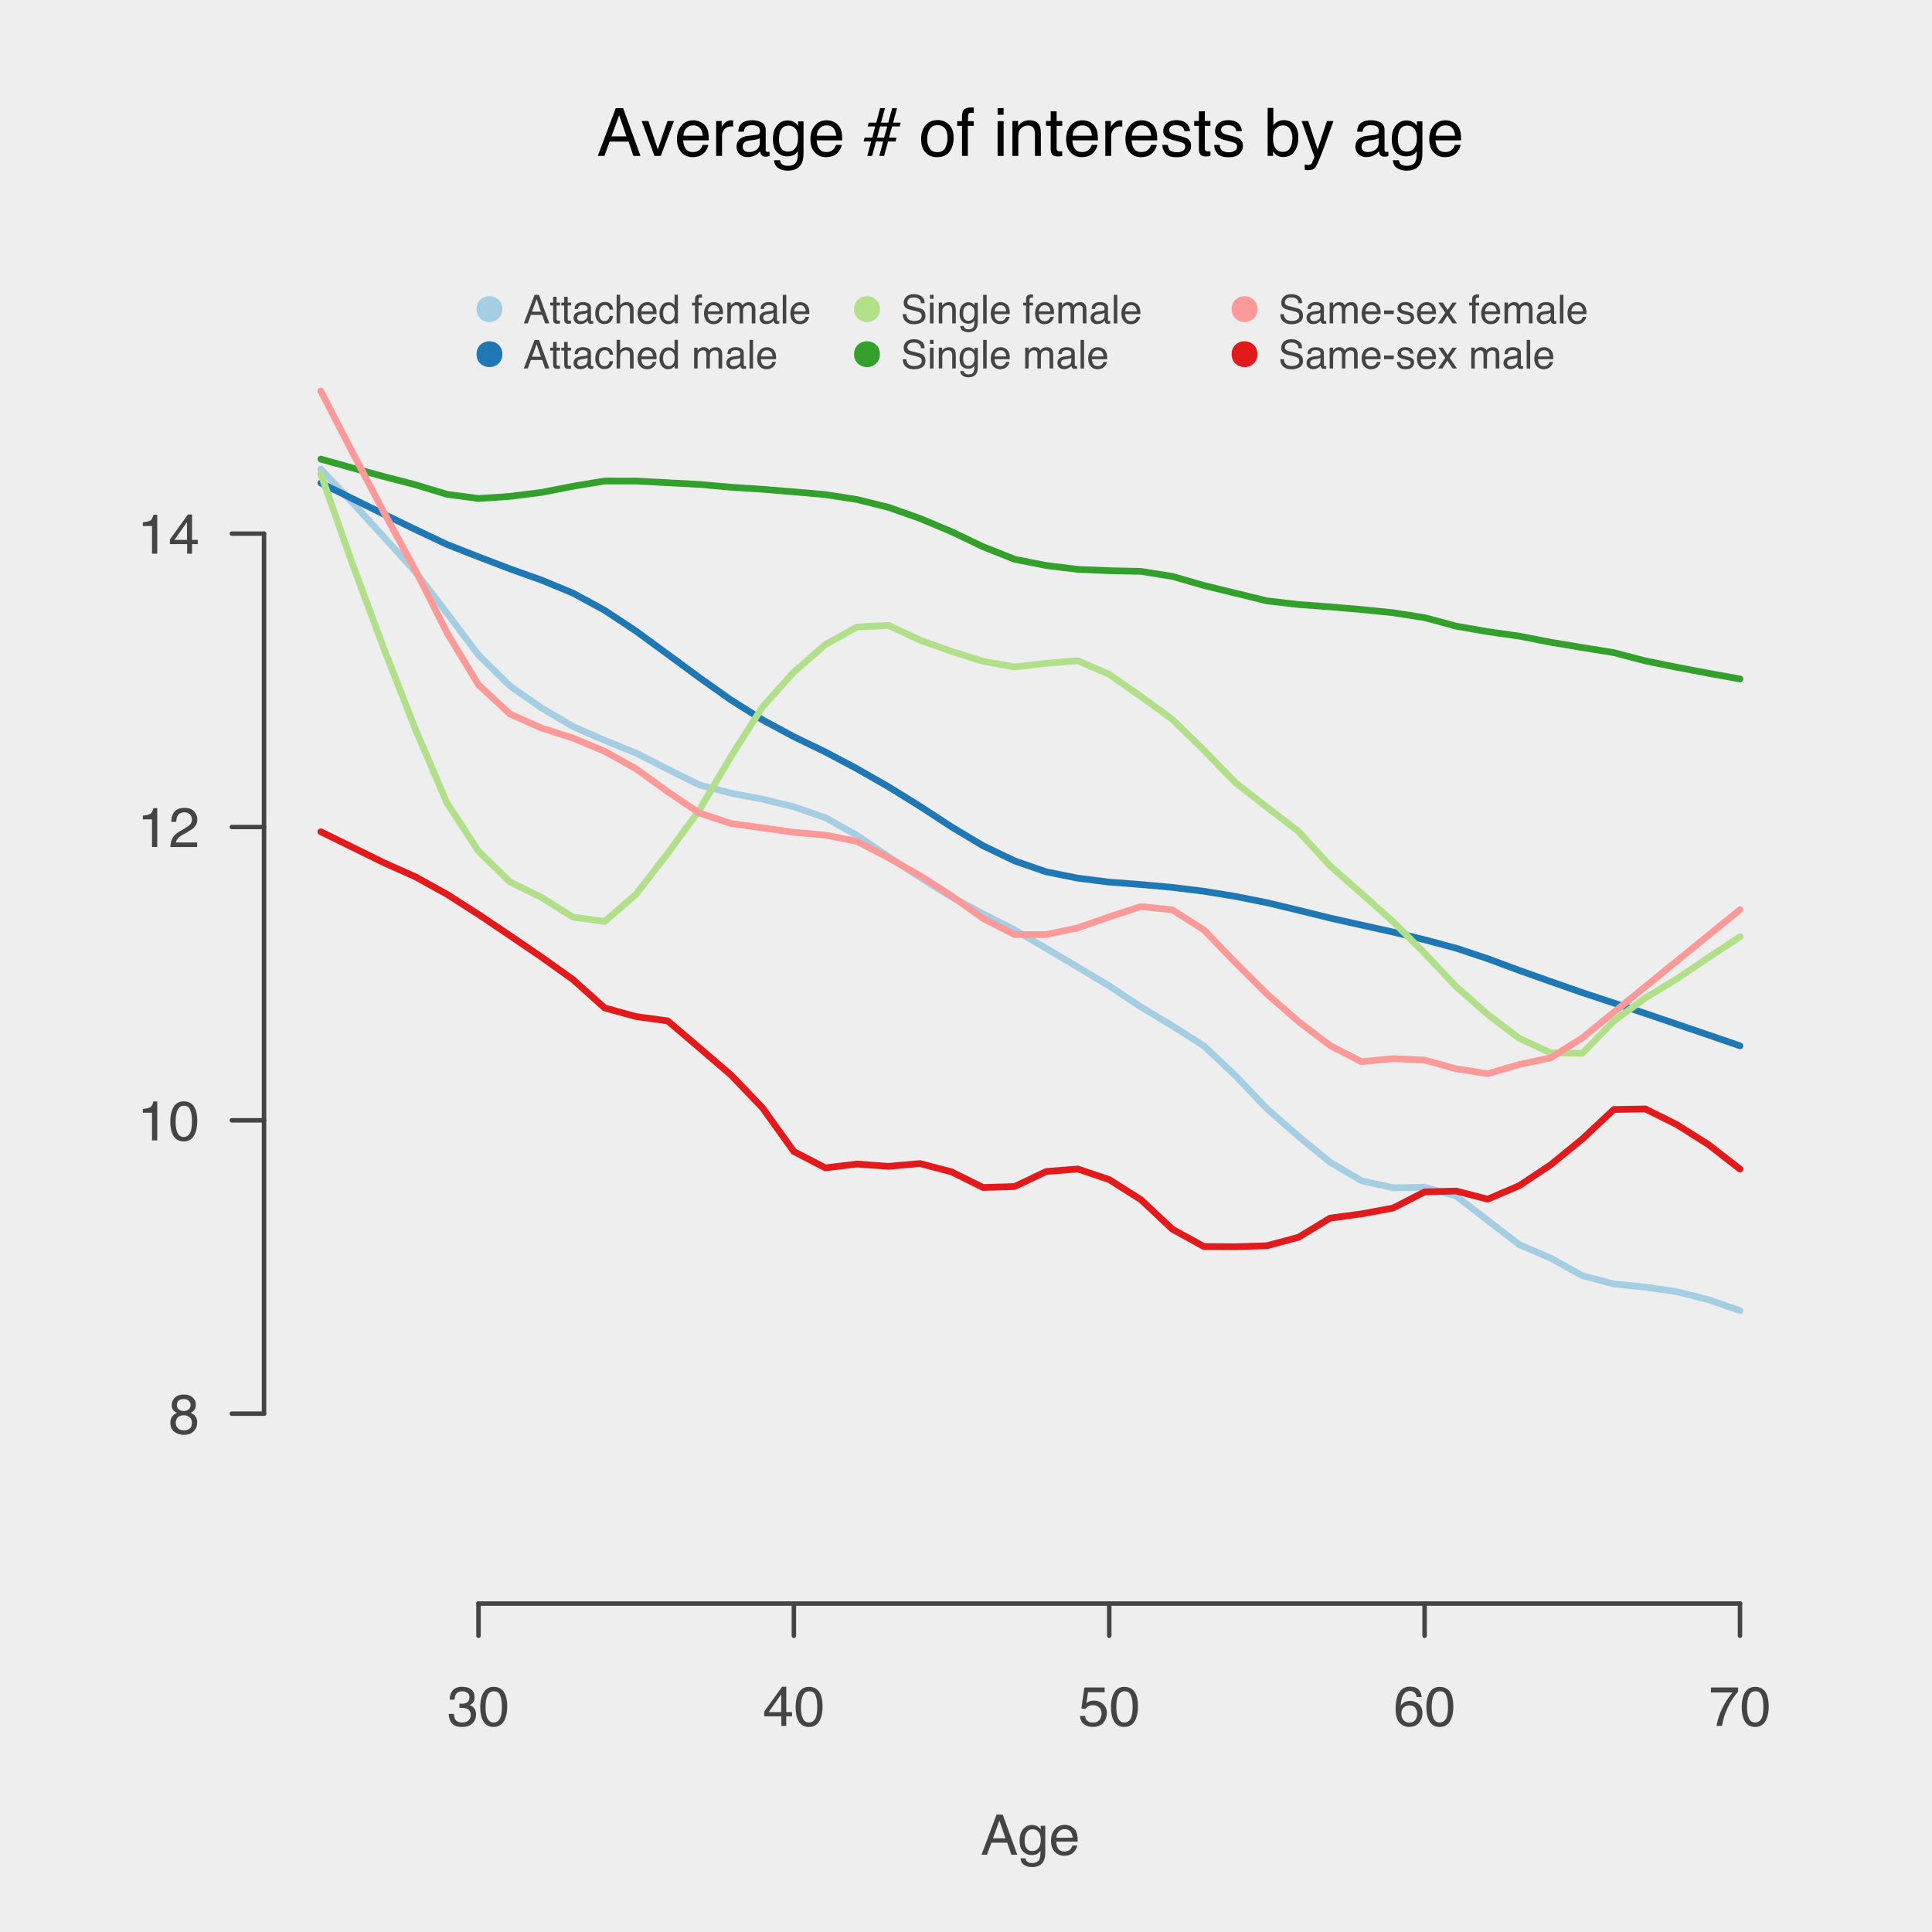 <?xml version="1.0" encoding="UTF-8"?>
<svg xmlns="http://www.w3.org/2000/svg" xmlns:xlink="http://www.w3.org/1999/xlink" width="432pt" height="432pt" viewBox="0 0 432 432" version="1.1">
<defs>
<g>
<symbol overflow="visible" id="glyph0-0">
<path style="stroke:none;" d="M 0.406 0 L 0.406 -8.969 L 7.516 -8.969 L 7.516 0 Z M 6.391 -1.125 L 6.391 -7.844 L 1.531 -7.844 L 1.531 -1.125 Z "/>
</symbol>
<symbol overflow="visible" id="glyph0-1">
<path style="stroke:none;" d="M 3.25 0.234 C 2.219 0.234 1.469 -0.047 1 -0.609 C 0.531 -1.18 0.297 -1.875 0.297 -2.688 L 1.453 -2.688 C 1.492 -2.125 1.598 -1.711 1.766 -1.453 C 2.047 -0.992 2.562 -0.766 3.312 -0.766 C 3.883 -0.766 4.344 -0.914 4.688 -1.219 C 5.039 -1.531 5.219 -1.93 5.219 -2.422 C 5.219 -3.023 5.035 -3.445 4.672 -3.688 C 4.305 -3.926 3.797 -4.047 3.141 -4.047 C 3.066 -4.047 2.988 -4.047 2.906 -4.047 C 2.832 -4.047 2.758 -4.039 2.688 -4.031 L 2.688 -5 C 2.801 -4.988 2.895 -4.977 2.969 -4.969 C 3.051 -4.969 3.133 -4.969 3.219 -4.969 C 3.633 -4.969 3.973 -5.035 4.234 -5.172 C 4.703 -5.398 4.938 -5.805 4.938 -6.391 C 4.938 -6.828 4.781 -7.16 4.469 -7.391 C 4.156 -7.629 3.797 -7.75 3.391 -7.75 C 2.648 -7.75 2.145 -7.504 1.875 -7.016 C 1.719 -6.742 1.629 -6.363 1.609 -5.875 L 0.516 -5.875 C 0.516 -6.52 0.645 -7.07 0.906 -7.531 C 1.352 -8.344 2.141 -8.75 3.266 -8.75 C 4.16 -8.75 4.852 -8.551 5.344 -8.156 C 5.832 -7.758 6.078 -7.188 6.078 -6.438 C 6.078 -5.895 5.93 -5.457 5.641 -5.125 C 5.461 -4.914 5.227 -4.754 4.938 -4.641 C 5.406 -4.516 5.766 -4.27 6.016 -3.906 C 6.273 -3.551 6.406 -3.113 6.406 -2.594 C 6.406 -1.758 6.129 -1.078 5.578 -0.547 C 5.035 -0.023 4.258 0.234 3.25 0.234 Z "/>
</symbol>
<symbol overflow="visible" id="glyph0-2">
<path style="stroke:none;" d="M 3.375 -8.734 C 4.508 -8.734 5.328 -8.27 5.828 -7.344 C 6.223 -6.625 6.422 -5.633 6.422 -4.375 C 6.422 -3.188 6.242 -2.207 5.891 -1.438 C 5.379 -0.32 4.539 0.234 3.375 0.234 C 2.32 0.234 1.539 -0.219 1.031 -1.125 C 0.602 -1.883 0.391 -2.906 0.391 -4.188 C 0.391 -5.188 0.52 -6.039 0.781 -6.75 C 1.258 -8.07 2.125 -8.734 3.375 -8.734 Z M 3.375 -0.766 C 3.938 -0.766 4.383 -1.016 4.719 -1.516 C 5.062 -2.023 5.234 -2.969 5.234 -4.344 C 5.234 -5.332 5.109 -6.145 4.859 -6.781 C 4.617 -7.426 4.148 -7.75 3.453 -7.75 C 2.805 -7.75 2.332 -7.441 2.031 -6.828 C 1.727 -6.223 1.578 -5.332 1.578 -4.156 C 1.578 -3.258 1.676 -2.539 1.875 -2 C 2.164 -1.176 2.664 -0.766 3.375 -0.766 Z "/>
</symbol>
<symbol overflow="visible" id="glyph0-3">
<path style="stroke:none;" d="M 4.125 -3.094 L 4.125 -7.062 L 1.328 -3.094 Z M 4.156 0 L 4.156 -2.141 L 0.312 -2.141 L 0.312 -3.203 L 4.328 -8.766 L 5.25 -8.766 L 5.25 -3.094 L 6.531 -3.094 L 6.531 -2.141 L 5.25 -2.141 L 5.25 0 Z "/>
</symbol>
<symbol overflow="visible" id="glyph0-4">
<path style="stroke:none;" d="M 1.547 -2.234 C 1.617 -1.598 1.91 -1.16 2.422 -0.922 C 2.68 -0.805 2.984 -0.75 3.328 -0.75 C 3.973 -0.75 4.453 -0.953 4.766 -1.359 C 5.078 -1.773 5.234 -2.238 5.234 -2.75 C 5.234 -3.352 5.047 -3.82 4.672 -4.156 C 4.305 -4.488 3.863 -4.656 3.344 -4.656 C 2.957 -4.656 2.629 -4.582 2.359 -4.438 C 2.086 -4.289 1.859 -4.086 1.672 -3.828 L 0.719 -3.891 L 1.391 -8.594 L 5.922 -8.594 L 5.922 -7.531 L 2.203 -7.531 L 1.844 -5.109 C 2.039 -5.254 2.234 -5.367 2.422 -5.453 C 2.742 -5.586 3.117 -5.656 3.547 -5.656 C 4.348 -5.656 5.023 -5.395 5.578 -4.875 C 6.141 -4.363 6.422 -3.707 6.422 -2.906 C 6.422 -2.082 6.164 -1.352 5.656 -0.719 C 5.145 -0.094 4.328 0.219 3.203 0.219 C 2.492 0.219 1.863 0.02 1.312 -0.375 C 0.77 -0.781 0.469 -1.398 0.406 -2.234 Z "/>
</symbol>
<symbol overflow="visible" id="glyph0-5">
<path style="stroke:none;" d="M 3.656 -8.781 C 4.633 -8.781 5.316 -8.523 5.703 -8.016 C 6.086 -7.504 6.281 -6.984 6.281 -6.453 L 5.188 -6.453 C 5.125 -6.797 5.02 -7.066 4.875 -7.266 C 4.613 -7.629 4.211 -7.812 3.672 -7.812 C 3.055 -7.812 2.566 -7.523 2.203 -6.953 C 1.848 -6.391 1.648 -5.578 1.609 -4.516 C 1.859 -4.891 2.176 -5.172 2.562 -5.359 C 2.906 -5.516 3.297 -5.594 3.734 -5.594 C 4.461 -5.594 5.098 -5.359 5.641 -4.891 C 6.191 -4.422 6.469 -3.723 6.469 -2.797 C 6.469 -2.004 6.207 -1.301 5.688 -0.688 C 5.164 -0.082 4.43 0.219 3.484 0.219 C 2.66 0.219 1.953 -0.086 1.359 -0.703 C 0.766 -1.328 0.469 -2.375 0.469 -3.844 C 0.469 -4.926 0.598 -5.848 0.859 -6.609 C 1.367 -8.055 2.301 -8.781 3.656 -8.781 Z M 3.578 -0.75 C 4.148 -0.75 4.578 -0.941 4.859 -1.328 C 5.148 -1.723 5.297 -2.18 5.297 -2.703 C 5.297 -3.148 5.164 -3.578 4.906 -3.984 C 4.656 -4.391 4.191 -4.594 3.516 -4.594 C 3.047 -4.594 2.633 -4.438 2.281 -4.125 C 1.926 -3.812 1.75 -3.336 1.75 -2.703 C 1.75 -2.148 1.91 -1.688 2.234 -1.312 C 2.555 -0.938 3.004 -0.75 3.578 -0.75 Z "/>
</symbol>
<symbol overflow="visible" id="glyph0-6">
<path style="stroke:none;" d="M 6.531 -8.594 L 6.531 -7.641 C 6.25 -7.367 5.875 -6.895 5.406 -6.219 C 4.945 -5.539 4.539 -4.812 4.188 -4.031 C 3.832 -3.27 3.562 -2.578 3.375 -1.953 C 3.258 -1.547 3.109 -0.895 2.922 0 L 1.703 0 C 1.984 -1.664 2.594 -3.328 3.531 -4.984 C 4.094 -5.953 4.68 -6.785 5.297 -7.484 L 0.453 -7.484 L 0.453 -8.594 Z "/>
</symbol>
<symbol overflow="visible" id="glyph0-7">
<path style="stroke:none;" d="M 3.406 -5.078 C 3.883 -5.078 4.258 -5.211 4.531 -5.484 C 4.801 -5.754 4.938 -6.078 4.938 -6.453 C 4.938 -6.773 4.805 -7.07 4.547 -7.344 C 4.285 -7.613 3.891 -7.75 3.359 -7.75 C 2.828 -7.75 2.441 -7.613 2.203 -7.344 C 1.973 -7.07 1.859 -6.754 1.859 -6.391 C 1.859 -5.984 2.008 -5.66 2.312 -5.422 C 2.625 -5.191 2.988 -5.078 3.406 -5.078 Z M 3.469 -0.75 C 3.977 -0.75 4.398 -0.883 4.734 -1.156 C 5.066 -1.438 5.234 -1.848 5.234 -2.391 C 5.234 -2.953 5.062 -3.379 4.719 -3.672 C 4.375 -3.973 3.93 -4.125 3.391 -4.125 C 2.859 -4.125 2.426 -3.973 2.094 -3.672 C 1.77 -3.367 1.609 -2.953 1.609 -2.422 C 1.609 -1.973 1.758 -1.582 2.062 -1.25 C 2.363 -0.914 2.832 -0.75 3.469 -0.75 Z M 1.906 -4.656 C 1.602 -4.789 1.363 -4.941 1.188 -5.109 C 0.863 -5.441 0.703 -5.867 0.703 -6.391 C 0.703 -7.035 0.938 -7.594 1.406 -8.062 C 1.883 -8.531 2.555 -8.766 3.422 -8.766 C 4.266 -8.766 4.922 -8.539 5.391 -8.094 C 5.867 -7.656 6.109 -7.145 6.109 -6.562 C 6.109 -6.008 5.969 -5.566 5.688 -5.234 C 5.539 -5.035 5.301 -4.848 4.969 -4.672 C 5.332 -4.504 5.617 -4.312 5.828 -4.094 C 6.211 -3.688 6.406 -3.16 6.406 -2.516 C 6.406 -1.742 6.145 -1.086 5.625 -0.547 C 5.113 -0.016 4.383 0.25 3.438 0.25 C 2.594 0.25 1.875 0.02 1.281 -0.438 C 0.695 -0.906 0.406 -1.578 0.406 -2.453 C 0.406 -2.973 0.531 -3.422 0.781 -3.797 C 1.031 -4.172 1.406 -4.457 1.906 -4.656 Z "/>
</symbol>
<symbol overflow="visible" id="glyph0-8">
<path style="stroke:none;" d="M 1.203 -6.188 L 1.203 -7.031 C 1.992 -7.102 2.547 -7.227 2.859 -7.406 C 3.172 -7.594 3.406 -8.023 3.562 -8.703 L 4.422 -8.703 L 4.422 0 L 3.25 0 L 3.25 -6.188 Z "/>
</symbol>
<symbol overflow="visible" id="glyph0-9">
<path style="stroke:none;" d="M 0.391 0 C 0.43 -0.75 0.586 -1.398 0.859 -1.953 C 1.129 -2.516 1.656 -3.023 2.438 -3.484 L 3.609 -4.156 C 4.141 -4.469 4.508 -4.727 4.719 -4.938 C 5.051 -5.281 5.219 -5.672 5.219 -6.109 C 5.219 -6.609 5.062 -7.008 4.75 -7.312 C 4.445 -7.613 4.047 -7.766 3.547 -7.766 C 2.785 -7.766 2.266 -7.477 1.984 -6.906 C 1.828 -6.602 1.738 -6.18 1.719 -5.641 L 0.609 -5.641 C 0.617 -6.398 0.758 -7.02 1.031 -7.5 C 1.5 -8.344 2.336 -8.766 3.547 -8.766 C 4.547 -8.766 5.273 -8.492 5.734 -7.953 C 6.203 -7.41 6.438 -6.812 6.438 -6.156 C 6.438 -5.457 6.188 -4.859 5.688 -4.359 C 5.406 -4.066 4.895 -3.719 4.156 -3.312 L 3.328 -2.844 C 2.93 -2.625 2.617 -2.414 2.391 -2.219 C 1.984 -1.863 1.727 -1.469 1.625 -1.031 L 6.391 -1.031 L 6.391 0 Z "/>
</symbol>
<symbol overflow="visible" id="glyph0-10">
<path style="stroke:none;" d="M 5.547 -3.672 L 4.188 -7.641 L 2.75 -3.672 Z M 3.562 -8.969 L 4.938 -8.969 L 8.188 0 L 6.859 0 L 5.938 -2.688 L 2.406 -2.688 L 1.422 0 L 0.188 0 Z M 4.188 -8.969 Z "/>
</symbol>
<symbol overflow="visible" id="glyph0-11">
<path style="stroke:none;" d="M 3.109 -6.656 C 3.617 -6.656 4.066 -6.531 4.453 -6.281 C 4.66 -6.133 4.875 -5.926 5.094 -5.656 L 5.094 -6.469 L 6.109 -6.469 L 6.109 -0.531 C 6.109 0.301 5.984 0.957 5.734 1.438 C 5.273 2.32 4.414 2.766 3.156 2.766 C 2.445 2.766 1.852 2.602 1.375 2.281 C 0.895 1.969 0.629 1.477 0.578 0.812 L 1.688 0.812 C 1.738 1.102 1.848 1.328 2.016 1.484 C 2.254 1.734 2.645 1.859 3.188 1.859 C 4.02 1.859 4.566 1.562 4.828 0.969 C 4.984 0.613 5.055 -0.008 5.047 -0.906 C 4.828 -0.57 4.562 -0.32 4.25 -0.156 C 3.945 0 3.539 0.078 3.031 0.078 C 2.32 0.078 1.703 -0.172 1.172 -0.672 C 0.641 -1.172 0.375 -2.004 0.375 -3.172 C 0.375 -4.266 0.641 -5.117 1.172 -5.734 C 1.711 -6.348 2.359 -6.656 3.109 -6.656 Z M 5.094 -3.297 C 5.094 -4.109 4.926 -4.707 4.594 -5.094 C 4.258 -5.488 3.832 -5.688 3.312 -5.688 C 2.539 -5.688 2.016 -5.32 1.734 -4.594 C 1.578 -4.207 1.5 -3.703 1.5 -3.078 C 1.5 -2.336 1.648 -1.773 1.953 -1.391 C 2.254 -1.004 2.656 -0.812 3.156 -0.812 C 3.945 -0.812 4.504 -1.172 4.828 -1.891 C 5.004 -2.285 5.094 -2.754 5.094 -3.297 Z M 3.234 -6.703 Z "/>
</symbol>
<symbol overflow="visible" id="glyph0-12">
<path style="stroke:none;" d="M 3.531 -6.688 C 3.988 -6.688 4.438 -6.578 4.875 -6.359 C 5.312 -6.141 5.645 -5.859 5.875 -5.516 C 6.094 -5.18 6.238 -4.797 6.312 -4.359 C 6.375 -4.055 6.406 -3.578 6.406 -2.922 L 1.625 -2.922 C 1.633 -2.254 1.785 -1.719 2.078 -1.312 C 2.379 -0.914 2.836 -0.719 3.453 -0.719 C 4.023 -0.719 4.484 -0.906 4.828 -1.281 C 5.016 -1.508 5.148 -1.766 5.234 -2.047 L 6.312 -2.047 C 6.289 -1.805 6.195 -1.539 6.031 -1.25 C 5.875 -0.957 5.695 -0.719 5.5 -0.531 C 5.164 -0.195 4.75 0.023 4.25 0.141 C 3.988 0.203 3.691 0.234 3.359 0.234 C 2.547 0.234 1.852 -0.062 1.281 -0.656 C 0.719 -1.25 0.438 -2.078 0.438 -3.141 C 0.438 -4.191 0.723 -5.047 1.297 -5.703 C 1.867 -6.359 2.613 -6.688 3.531 -6.688 Z M 5.281 -3.797 C 5.238 -4.266 5.133 -4.645 4.969 -4.938 C 4.664 -5.457 4.16 -5.719 3.453 -5.719 C 2.953 -5.719 2.531 -5.535 2.188 -5.172 C 1.844 -4.805 1.66 -4.348 1.641 -3.797 Z M 3.422 -6.703 Z "/>
</symbol>
<symbol overflow="visible" id="glyph1-0">
<path style="stroke:none;" d="M 0.484 0 L 0.484 -10.688 L 8.969 -10.688 L 8.969 0 Z M 7.625 -1.344 L 7.625 -9.359 L 1.812 -9.359 L 1.812 -1.344 Z "/>
</symbol>
<symbol overflow="visible" id="glyph1-1">
<path style="stroke:none;" d="M 6.625 -4.375 L 5 -9.109 L 3.281 -4.375 Z M 4.25 -10.688 L 5.875 -10.688 L 9.766 0 L 8.172 0 L 7.094 -3.203 L 2.859 -3.203 L 1.703 0 L 0.219 0 Z M 5 -10.688 Z "/>
</symbol>
<symbol overflow="visible" id="glyph1-2">
<path style="stroke:none;" d="M 1.594 -7.797 L 3.688 -1.453 L 5.859 -7.797 L 7.297 -7.797 L 4.359 0 L 2.953 0 L 0.078 -7.797 Z "/>
</symbol>
<symbol overflow="visible" id="glyph1-3">
<path style="stroke:none;" d="M 4.203 -7.969 C 4.754 -7.969 5.289 -7.836 5.812 -7.578 C 6.332 -7.316 6.727 -6.984 7 -6.578 C 7.258 -6.18 7.438 -5.723 7.531 -5.203 C 7.602 -4.836 7.641 -4.266 7.641 -3.484 L 1.922 -3.484 C 1.953 -2.691 2.141 -2.055 2.484 -1.578 C 2.836 -1.098 3.379 -0.859 4.109 -0.859 C 4.797 -0.859 5.344 -1.082 5.75 -1.531 C 5.977 -1.789 6.145 -2.098 6.25 -2.453 L 7.531 -2.453 C 7.5 -2.16 7.383 -1.836 7.188 -1.484 C 7 -1.129 6.785 -0.844 6.547 -0.625 C 6.148 -0.238 5.66 0.02 5.078 0.156 C 4.754 0.238 4.395 0.281 4 0.281 C 3.031 0.281 2.207 -0.07 1.531 -0.781 C 0.863 -1.488 0.531 -2.477 0.531 -3.75 C 0.531 -5 0.867 -6.016 1.547 -6.797 C 2.223 -7.578 3.109 -7.969 4.203 -7.969 Z M 6.297 -4.516 C 6.242 -5.086 6.117 -5.539 5.922 -5.875 C 5.566 -6.508 4.969 -6.828 4.125 -6.828 C 3.52 -6.828 3.016 -6.609 2.609 -6.172 C 2.203 -5.742 1.988 -5.191 1.969 -4.516 Z M 4.078 -7.984 Z "/>
</symbol>
<symbol overflow="visible" id="glyph1-4">
<path style="stroke:none;" d="M 1 -7.797 L 2.234 -7.797 L 2.234 -6.453 C 2.336 -6.711 2.586 -7.031 2.984 -7.406 C 3.391 -7.781 3.848 -7.969 4.359 -7.969 C 4.391 -7.969 4.43 -7.961 4.484 -7.953 C 4.547 -7.953 4.648 -7.945 4.797 -7.938 L 4.797 -6.547 C 4.711 -6.566 4.633 -6.578 4.562 -6.578 C 4.5 -6.586 4.43 -6.594 4.359 -6.594 C 3.703 -6.594 3.195 -6.379 2.844 -5.953 C 2.488 -5.523 2.312 -5.035 2.312 -4.484 L 2.312 0 L 1 0 Z "/>
</symbol>
<symbol overflow="visible" id="glyph1-5">
<path style="stroke:none;" d="M 1.969 -2.078 C 1.969 -1.691 2.102 -1.391 2.375 -1.172 C 2.656 -0.961 2.984 -0.859 3.359 -0.859 C 3.816 -0.859 4.266 -0.961 4.703 -1.172 C 5.43 -1.523 5.797 -2.102 5.797 -2.906 L 5.797 -3.969 C 5.629 -3.863 5.422 -3.773 5.172 -3.703 C 4.922 -3.641 4.676 -3.594 4.438 -3.562 L 3.641 -3.469 C 3.16 -3.406 2.801 -3.305 2.562 -3.172 C 2.164 -2.941 1.969 -2.578 1.969 -2.078 Z M 5.141 -4.719 C 5.441 -4.758 5.645 -4.891 5.75 -5.109 C 5.801 -5.223 5.828 -5.391 5.828 -5.609 C 5.828 -6.055 5.664 -6.379 5.344 -6.578 C 5.031 -6.773 4.578 -6.875 3.984 -6.875 C 3.305 -6.875 2.82 -6.691 2.531 -6.328 C 2.375 -6.117 2.27 -5.816 2.219 -5.422 L 1 -5.422 C 1.02 -6.379 1.328 -7.047 1.922 -7.422 C 2.523 -7.797 3.223 -7.984 4.016 -7.984 C 4.93 -7.984 5.676 -7.805 6.25 -7.453 C 6.82 -7.109 7.109 -6.566 7.109 -5.828 L 7.109 -1.344 C 7.109 -1.207 7.133 -1.098 7.188 -1.016 C 7.238 -0.93 7.359 -0.891 7.547 -0.891 C 7.598 -0.891 7.66 -0.891 7.734 -0.891 C 7.805 -0.898 7.883 -0.914 7.969 -0.938 L 7.969 0.031 C 7.77 0.094 7.613 0.129 7.5 0.141 C 7.395 0.16 7.25 0.172 7.062 0.172 C 6.613 0.172 6.285 0.008 6.078 -0.312 C 5.973 -0.477 5.898 -0.719 5.859 -1.031 C 5.586 -0.688 5.203 -0.383 4.703 -0.125 C 4.203 0.133 3.656 0.266 3.062 0.266 C 2.332 0.266 1.738 0.047 1.281 -0.391 C 0.82 -0.836 0.594 -1.391 0.594 -2.047 C 0.594 -2.766 0.816 -3.32 1.266 -3.719 C 1.723 -4.125 2.316 -4.375 3.047 -4.469 Z M 4.047 -7.984 Z "/>
</symbol>
<symbol overflow="visible" id="glyph1-6">
<path style="stroke:none;" d="M 3.719 -7.938 C 4.32 -7.938 4.852 -7.785 5.312 -7.484 C 5.562 -7.316 5.812 -7.066 6.062 -6.734 L 6.062 -7.719 L 7.281 -7.719 L 7.281 -0.641 C 7.281 0.359 7.133 1.141 6.844 1.703 C 6.301 2.766 5.273 3.297 3.766 3.297 C 2.922 3.297 2.211 3.109 1.641 2.734 C 1.066 2.359 0.75 1.77 0.688 0.969 L 2.016 0.969 C 2.078 1.312 2.203 1.582 2.391 1.781 C 2.691 2.07 3.16 2.219 3.797 2.219 C 4.797 2.219 5.453 1.863 5.766 1.156 C 5.953 0.738 6.035 -0.004 6.016 -1.078 C 5.754 -0.68 5.438 -0.383 5.062 -0.188 C 4.695 0 4.211 0.094 3.609 0.094 C 2.766 0.094 2.023 -0.203 1.391 -0.797 C 0.754 -1.398 0.438 -2.395 0.438 -3.781 C 0.438 -5.082 0.754 -6.098 1.391 -6.828 C 2.035 -7.566 2.812 -7.938 3.719 -7.938 Z M 6.062 -3.938 C 6.062 -4.895 5.863 -5.609 5.469 -6.078 C 5.07 -6.547 4.566 -6.781 3.953 -6.781 C 3.023 -6.781 2.395 -6.348 2.062 -5.484 C 1.883 -5.023 1.797 -4.422 1.797 -3.672 C 1.797 -2.785 1.973 -2.113 2.328 -1.656 C 2.68 -1.195 3.16 -0.969 3.766 -0.969 C 4.703 -0.969 5.363 -1.395 5.75 -2.25 C 5.957 -2.727 6.062 -3.289 6.062 -3.938 Z M 3.859 -7.984 Z "/>
</symbol>
<symbol overflow="visible" id="glyph1-7">
<path style="stroke:none;" d=""/>
</symbol>
<symbol overflow="visible" id="glyph1-8">
<path style="stroke:none;" d="M 0.219 -4.078 L 1.922 -4.078 L 2.594 -6.594 L 0.906 -6.594 L 1.141 -7.438 L 2.828 -7.438 L 3.688 -10.688 L 4.781 -10.688 L 3.891 -7.438 L 5.5 -7.438 L 6.391 -10.688 L 7.469 -10.688 L 6.594 -7.438 L 8.281 -7.438 L 8.047 -6.594 L 6.359 -6.594 L 5.672 -4.078 L 7.359 -4.078 L 7.141 -3.234 L 5.469 -3.234 L 4.578 0 L 3.5 0 L 4.375 -3.234 L 2.766 -3.234 L 1.891 0 L 0.812 0 L 1.688 -3.234 L 0 -3.234 Z M 4.578 -4.078 L 5.281 -6.594 L 3.672 -6.594 L 3 -4.078 Z "/>
</symbol>
<symbol overflow="visible" id="glyph1-9">
<path style="stroke:none;" d="M 4.047 -0.844 C 4.922 -0.844 5.52 -1.172 5.844 -1.828 C 6.164 -2.484 6.328 -3.219 6.328 -4.031 C 6.328 -4.75 6.207 -5.336 5.969 -5.797 C 5.602 -6.516 4.969 -6.875 4.062 -6.875 C 3.27 -6.875 2.691 -6.566 2.328 -5.953 C 1.961 -5.348 1.781 -4.613 1.781 -3.75 C 1.781 -2.914 1.961 -2.223 2.328 -1.672 C 2.691 -1.117 3.266 -0.844 4.047 -0.844 Z M 4.109 -8.016 C 5.109 -8.016 5.953 -7.68 6.641 -7.016 C 7.336 -6.348 7.688 -5.363 7.688 -4.062 C 7.688 -2.801 7.379 -1.758 6.766 -0.938 C 6.16 -0.125 5.219 0.281 3.938 0.281 C 2.863 0.281 2.008 -0.078 1.375 -0.797 C 0.738 -1.523 0.422 -2.504 0.422 -3.734 C 0.422 -5.035 0.754 -6.07 1.422 -6.844 C 2.086 -7.625 2.984 -8.016 4.109 -8.016 Z M 4.062 -7.984 Z "/>
</symbol>
<symbol overflow="visible" id="glyph1-10">
<path style="stroke:none;" d="M 1.281 -8.984 C 1.301 -9.523 1.398 -9.922 1.578 -10.172 C 1.879 -10.617 2.469 -10.844 3.344 -10.844 C 3.426 -10.844 3.508 -10.836 3.594 -10.828 C 3.688 -10.828 3.785 -10.82 3.891 -10.812 L 3.891 -9.625 C 3.754 -9.633 3.656 -9.641 3.594 -9.641 C 3.539 -9.641 3.484 -9.641 3.422 -9.641 C 3.023 -9.641 2.785 -9.535 2.703 -9.328 C 2.629 -9.129 2.594 -8.609 2.594 -7.766 L 3.891 -7.766 L 3.891 -6.719 L 2.578 -6.719 L 2.578 0 L 1.281 0 L 1.281 -6.719 L 0.203 -6.719 L 0.203 -7.766 L 1.281 -7.766 Z "/>
</symbol>
<symbol overflow="visible" id="glyph1-11">
<path style="stroke:none;" d="M 0.953 -7.766 L 2.297 -7.766 L 2.297 0 L 0.953 0 Z M 0.953 -10.688 L 2.297 -10.688 L 2.297 -9.203 L 0.953 -9.203 Z "/>
</symbol>
<symbol overflow="visible" id="glyph1-12">
<path style="stroke:none;" d="M 0.953 -7.797 L 2.203 -7.797 L 2.203 -6.688 C 2.578 -7.145 2.969 -7.473 3.375 -7.672 C 3.789 -7.867 4.25 -7.969 4.75 -7.969 C 5.852 -7.969 6.602 -7.582 7 -6.812 C 7.207 -6.383 7.312 -5.781 7.312 -5 L 7.312 0 L 5.984 0 L 5.984 -4.906 C 5.984 -5.383 5.91 -5.77 5.766 -6.062 C 5.535 -6.551 5.113 -6.797 4.5 -6.797 C 4.195 -6.797 3.941 -6.766 3.734 -6.703 C 3.379 -6.586 3.066 -6.375 2.797 -6.062 C 2.578 -5.801 2.43 -5.531 2.359 -5.25 C 2.297 -4.977 2.266 -4.586 2.266 -4.078 L 2.266 0 L 0.953 0 Z M 4.047 -7.984 Z "/>
</symbol>
<symbol overflow="visible" id="glyph1-13">
<path style="stroke:none;" d="M 1.219 -9.969 L 2.547 -9.969 L 2.547 -7.797 L 3.797 -7.797 L 3.797 -6.719 L 2.547 -6.719 L 2.547 -1.641 C 2.547 -1.367 2.641 -1.188 2.828 -1.094 C 2.93 -1.039 3.098 -1.016 3.328 -1.016 C 3.391 -1.016 3.457 -1.016 3.531 -1.016 C 3.602 -1.016 3.691 -1.02 3.797 -1.031 L 3.797 0 C 3.641 0.039 3.477 0.07 3.312 0.094 C 3.156 0.113 2.984 0.125 2.797 0.125 C 2.18 0.125 1.766 -0.031 1.547 -0.344 C 1.328 -0.656 1.219 -1.062 1.219 -1.562 L 1.219 -6.719 L 0.172 -6.719 L 0.172 -7.797 L 1.219 -7.797 Z "/>
</symbol>
<symbol overflow="visible" id="glyph1-14">
<path style="stroke:none;" d="M 1.734 -2.453 C 1.773 -2.016 1.883 -1.676 2.062 -1.438 C 2.395 -1.02 2.969 -0.812 3.781 -0.812 C 4.27 -0.812 4.695 -0.914 5.062 -1.125 C 5.438 -1.332 5.625 -1.66 5.625 -2.109 C 5.625 -2.441 5.473 -2.695 5.172 -2.875 C 4.984 -2.977 4.609 -3.098 4.047 -3.234 L 3.016 -3.5 C 2.348 -3.664 1.859 -3.848 1.547 -4.047 C 0.984 -4.398 0.703 -4.895 0.703 -5.531 C 0.703 -6.258 0.969 -6.852 1.5 -7.312 C 2.031 -7.77 2.742 -8 3.641 -8 C 4.816 -8 5.66 -7.656 6.172 -6.969 C 6.504 -6.531 6.664 -6.055 6.656 -5.547 L 5.422 -5.547 C 5.391 -5.848 5.285 -6.117 5.109 -6.359 C 4.805 -6.703 4.281 -6.875 3.531 -6.875 C 3.039 -6.875 2.664 -6.781 2.406 -6.594 C 2.156 -6.406 2.031 -6.156 2.031 -5.844 C 2.031 -5.5 2.195 -5.227 2.531 -5.031 C 2.727 -4.906 3.016 -4.797 3.391 -4.703 L 4.266 -4.5 C 5.203 -4.27 5.832 -4.047 6.156 -3.828 C 6.664 -3.492 6.922 -2.969 6.922 -2.25 C 6.922 -1.562 6.656 -0.961 6.125 -0.453 C 5.594 0.047 4.789 0.297 3.719 0.297 C 2.562 0.297 1.738 0.035 1.25 -0.484 C 0.77 -1.016 0.516 -1.672 0.484 -2.453 Z M 3.672 -7.984 Z "/>
</symbol>
<symbol overflow="visible" id="glyph1-15">
<path style="stroke:none;" d="M 0.859 -10.734 L 2.125 -10.734 L 2.125 -6.844 C 2.414 -7.219 2.758 -7.504 3.156 -7.703 C 3.551 -7.898 3.984 -8 4.453 -8 C 5.422 -8 6.207 -7.664 6.812 -7 C 7.414 -6.332 7.719 -5.348 7.719 -4.047 C 7.719 -2.816 7.422 -1.789 6.828 -0.969 C 6.234 -0.156 5.406 0.25 4.344 0.25 C 3.75 0.25 3.25 0.102 2.844 -0.188 C 2.602 -0.352 2.344 -0.625 2.062 -1 L 2.062 0 L 0.859 0 Z M 4.266 -0.906 C 4.973 -0.906 5.504 -1.188 5.859 -1.75 C 6.211 -2.312 6.391 -3.055 6.391 -3.984 C 6.391 -4.805 6.211 -5.484 5.859 -6.016 C 5.504 -6.555 4.984 -6.828 4.297 -6.828 C 3.703 -6.828 3.18 -6.602 2.734 -6.156 C 2.285 -5.719 2.062 -4.992 2.062 -3.984 C 2.062 -3.242 2.156 -2.648 2.344 -2.203 C 2.688 -1.336 3.328 -0.906 4.266 -0.906 Z "/>
</symbol>
<symbol overflow="visible" id="glyph1-16">
<path style="stroke:none;" d="M 5.828 -7.797 L 7.281 -7.797 C 7.094 -7.297 6.68 -6.156 6.047 -4.375 C 5.566 -3.031 5.172 -1.938 4.859 -1.094 C 4.098 0.895 3.562 2.102 3.25 2.531 C 2.938 2.969 2.406 3.188 1.656 3.188 C 1.469 3.188 1.32 3.18 1.219 3.172 C 1.125 3.16 1.004 3.133 0.859 3.094 L 0.859 1.906 C 1.086 1.969 1.25 2.004 1.344 2.016 C 1.445 2.023 1.539 2.031 1.625 2.031 C 1.863 2.031 2.039 1.988 2.156 1.906 C 2.27 1.832 2.367 1.738 2.453 1.625 C 2.473 1.582 2.555 1.379 2.703 1.016 C 2.859 0.66 2.969 0.395 3.031 0.219 L 0.156 -7.797 L 1.641 -7.797 L 3.734 -1.453 Z M 3.719 -7.984 Z "/>
</symbol>
<symbol overflow="visible" id="glyph2-0">
<path style="stroke:none;" d="M 0.281 0 L 0.281 -6.391 L 5.359 -6.391 L 5.359 0 Z M 4.562 -0.797 L 4.562 -5.594 L 1.094 -5.594 L 1.094 -0.797 Z "/>
</symbol>
<symbol overflow="visible" id="glyph2-1">
<path style="stroke:none;" d="M 3.953 -2.625 L 2.984 -5.438 L 1.953 -2.625 Z M 2.531 -6.391 L 3.516 -6.391 L 5.828 0 L 4.891 0 L 4.234 -1.906 L 1.703 -1.906 L 1.016 0 L 0.125 0 Z M 2.984 -6.391 Z "/>
</symbol>
<symbol overflow="visible" id="glyph2-2">
<path style="stroke:none;" d="M 0.734 -5.953 L 1.516 -5.953 L 1.516 -4.656 L 2.266 -4.656 L 2.266 -4.016 L 1.516 -4.016 L 1.516 -0.984 C 1.516 -0.816 1.57 -0.707 1.688 -0.656 C 1.75 -0.625 1.848 -0.609 1.984 -0.609 C 2.023 -0.609 2.066 -0.609 2.109 -0.609 C 2.148 -0.609 2.203 -0.613 2.266 -0.625 L 2.266 0 C 2.172 0.031 2.078 0.051 1.984 0.062 C 1.891 0.07 1.785 0.078 1.672 0.078 C 1.305 0.078 1.055 -0.016 0.922 -0.203 C 0.797 -0.391 0.734 -0.633 0.734 -0.938 L 0.734 -4.016 L 0.094 -4.016 L 0.094 -4.656 L 0.734 -4.656 Z "/>
</symbol>
<symbol overflow="visible" id="glyph2-3">
<path style="stroke:none;" d="M 1.172 -1.234 C 1.172 -1.016 1.254 -0.836 1.422 -0.703 C 1.586 -0.578 1.785 -0.516 2.016 -0.516 C 2.285 -0.516 2.551 -0.578 2.812 -0.703 C 3.25 -0.91 3.469 -1.254 3.469 -1.734 L 3.469 -2.375 C 3.363 -2.312 3.234 -2.258 3.078 -2.219 C 2.93 -2.176 2.785 -2.145 2.641 -2.125 L 2.172 -2.062 C 1.891 -2.031 1.676 -1.973 1.531 -1.891 C 1.289 -1.754 1.172 -1.535 1.172 -1.234 Z M 3.062 -2.828 C 3.25 -2.848 3.375 -2.922 3.438 -3.047 C 3.469 -3.117 3.484 -3.219 3.484 -3.344 C 3.484 -3.613 3.383 -3.805 3.188 -3.922 C 3 -4.047 2.734 -4.109 2.391 -4.109 C 1.973 -4.109 1.68 -4 1.516 -3.781 C 1.422 -3.656 1.359 -3.473 1.328 -3.234 L 0.594 -3.234 C 0.613 -3.805 0.801 -4.203 1.156 -4.422 C 1.508 -4.648 1.926 -4.766 2.406 -4.766 C 2.945 -4.766 3.391 -4.66 3.734 -4.453 C 4.078 -4.242 4.25 -3.922 4.25 -3.484 L 4.25 -0.797 C 4.25 -0.711 4.266 -0.645 4.297 -0.594 C 4.328 -0.551 4.395 -0.531 4.5 -0.531 C 4.539 -0.531 4.582 -0.531 4.625 -0.531 C 4.664 -0.539 4.711 -0.551 4.766 -0.562 L 4.766 0.016 C 4.641 0.055 4.547 0.078 4.484 0.078 C 4.422 0.086 4.332 0.094 4.219 0.094 C 3.945 0.094 3.754 0 3.641 -0.188 C 3.578 -0.289 3.531 -0.438 3.5 -0.625 C 3.344 -0.406 3.113 -0.219 2.812 -0.062 C 2.508 0.082 2.18 0.156 1.828 0.156 C 1.391 0.156 1.035 0.023 0.766 -0.234 C 0.492 -0.492 0.359 -0.82 0.359 -1.219 C 0.359 -1.656 0.492 -1.988 0.766 -2.219 C 1.035 -2.457 1.391 -2.609 1.828 -2.672 Z M 2.422 -4.766 Z "/>
</symbol>
<symbol overflow="visible" id="glyph2-4">
<path style="stroke:none;" d="M 2.375 -4.797 C 2.895 -4.797 3.316 -4.664 3.641 -4.406 C 3.973 -4.156 4.176 -3.719 4.25 -3.094 L 3.484 -3.094 C 3.43 -3.375 3.32 -3.609 3.156 -3.797 C 3 -3.992 2.738 -4.094 2.375 -4.094 C 1.875 -4.094 1.516 -3.848 1.297 -3.359 C 1.16 -3.047 1.094 -2.656 1.094 -2.188 C 1.094 -1.719 1.191 -1.32 1.391 -1 C 1.586 -0.688 1.895 -0.531 2.312 -0.531 C 2.645 -0.531 2.906 -0.629 3.094 -0.828 C 3.281 -1.023 3.41 -1.297 3.484 -1.641 L 4.25 -1.641 C 4.156 -1.023 3.93 -0.57 3.578 -0.281 C 3.234 0 2.789 0.141 2.25 0.141 C 1.645 0.141 1.16 -0.082 0.797 -0.531 C 0.43 -0.977 0.25 -1.535 0.25 -2.203 C 0.25 -3.016 0.445 -3.648 0.844 -4.109 C 1.25 -4.566 1.758 -4.797 2.375 -4.797 Z M 2.25 -4.766 Z "/>
</symbol>
<symbol overflow="visible" id="glyph2-5">
<path style="stroke:none;" d="M 0.578 -6.406 L 1.359 -6.406 L 1.359 -4.031 C 1.547 -4.258 1.711 -4.422 1.859 -4.516 C 2.109 -4.68 2.422 -4.766 2.797 -4.766 C 3.473 -4.766 3.93 -4.531 4.172 -4.062 C 4.305 -3.801 4.375 -3.441 4.375 -2.984 L 4.375 0 L 3.562 0 L 3.562 -2.938 C 3.562 -3.281 3.52 -3.531 3.438 -3.688 C 3.289 -3.945 3.023 -4.078 2.641 -4.078 C 2.305 -4.078 2.008 -3.961 1.75 -3.734 C 1.488 -3.516 1.359 -3.094 1.359 -2.469 L 1.359 0 L 0.578 0 Z "/>
</symbol>
<symbol overflow="visible" id="glyph2-6">
<path style="stroke:none;" d="M 2.516 -4.766 C 2.848 -4.766 3.164 -4.688 3.469 -4.531 C 3.781 -4.375 4.02 -4.172 4.188 -3.922 C 4.344 -3.691 4.445 -3.422 4.5 -3.109 C 4.539 -2.891 4.562 -2.547 4.562 -2.078 L 1.156 -2.078 C 1.164 -1.609 1.273 -1.227 1.484 -0.938 C 1.691 -0.656 2.016 -0.516 2.453 -0.516 C 2.859 -0.516 3.188 -0.648 3.438 -0.922 C 3.57 -1.078 3.672 -1.258 3.734 -1.469 L 4.5 -1.469 C 4.477 -1.289 4.41 -1.098 4.297 -0.891 C 4.18 -0.68 4.051 -0.508 3.906 -0.375 C 3.676 -0.145 3.383 0.008 3.031 0.094 C 2.844 0.145 2.629 0.172 2.391 0.172 C 1.805 0.172 1.312 -0.035 0.906 -0.453 C 0.508 -0.879 0.312 -1.473 0.312 -2.234 C 0.312 -2.984 0.516 -3.594 0.922 -4.062 C 1.328 -4.531 1.859 -4.766 2.516 -4.766 Z M 3.766 -2.703 C 3.734 -3.035 3.66 -3.305 3.547 -3.516 C 3.328 -3.891 2.969 -4.078 2.469 -4.078 C 2.102 -4.078 1.801 -3.945 1.562 -3.688 C 1.32 -3.426 1.191 -3.098 1.172 -2.703 Z M 2.438 -4.766 Z "/>
</symbol>
<symbol overflow="visible" id="glyph2-7">
<path style="stroke:none;" d="M 1.062 -2.281 C 1.062 -1.781 1.164 -1.359 1.375 -1.016 C 1.594 -0.68 1.938 -0.516 2.406 -0.516 C 2.77 -0.516 3.066 -0.672 3.297 -0.984 C 3.535 -1.297 3.656 -1.742 3.656 -2.328 C 3.656 -2.91 3.531 -3.344 3.281 -3.625 C 3.039 -3.914 2.742 -4.062 2.391 -4.062 C 2.004 -4.062 1.688 -3.91 1.438 -3.609 C 1.188 -3.305 1.062 -2.863 1.062 -2.281 Z M 2.25 -4.734 C 2.602 -4.734 2.898 -4.66 3.141 -4.516 C 3.285 -4.43 3.445 -4.281 3.625 -4.062 L 3.625 -6.406 L 4.375 -6.406 L 4.375 0 L 3.672 0 L 3.672 -0.641 C 3.484 -0.359 3.266 -0.148 3.016 -0.016 C 2.766 0.109 2.477 0.172 2.156 0.172 C 1.645 0.172 1.195 -0.047 0.812 -0.484 C 0.438 -0.922 0.25 -1.504 0.25 -2.234 C 0.25 -2.91 0.422 -3.492 0.766 -3.984 C 1.109 -4.484 1.602 -4.734 2.25 -4.734 Z "/>
</symbol>
<symbol overflow="visible" id="glyph2-8">
<path style="stroke:none;" d=""/>
</symbol>
<symbol overflow="visible" id="glyph2-9">
<path style="stroke:none;" d="M 0.766 -5.359 C 0.773 -5.691 0.832 -5.93 0.938 -6.078 C 1.125 -6.348 1.477 -6.484 2 -6.484 C 2.039 -6.484 2.086 -6.477 2.141 -6.469 C 2.203 -6.469 2.266 -6.469 2.328 -6.469 L 2.328 -5.75 C 2.242 -5.75 2.18 -5.75 2.141 -5.75 C 2.109 -5.758 2.078 -5.766 2.047 -5.766 C 1.805 -5.766 1.66 -5.703 1.609 -5.578 C 1.566 -5.453 1.547 -5.141 1.547 -4.641 L 2.328 -4.641 L 2.328 -4.016 L 1.547 -4.016 L 1.547 0 L 0.766 0 L 0.766 -4.016 L 0.125 -4.016 L 0.125 -4.641 L 0.766 -4.641 Z "/>
</symbol>
<symbol overflow="visible" id="glyph2-10">
<path style="stroke:none;" d="M 0.578 -4.656 L 1.344 -4.656 L 1.344 -4 C 1.531 -4.227 1.703 -4.395 1.859 -4.5 C 2.109 -4.676 2.398 -4.766 2.734 -4.766 C 3.098 -4.766 3.395 -4.672 3.625 -4.484 C 3.75 -4.379 3.863 -4.227 3.969 -4.031 C 4.145 -4.281 4.348 -4.461 4.578 -4.578 C 4.816 -4.703 5.082 -4.766 5.375 -4.766 C 6 -4.766 6.426 -4.535 6.656 -4.078 C 6.781 -3.836 6.844 -3.508 6.844 -3.094 L 6.844 0 L 6.031 0 L 6.031 -3.234 C 6.031 -3.547 5.953 -3.758 5.797 -3.875 C 5.641 -3.988 5.453 -4.047 5.234 -4.047 C 4.922 -4.047 4.648 -3.941 4.422 -3.734 C 4.203 -3.535 4.094 -3.191 4.094 -2.703 L 4.094 0 L 3.312 0 L 3.312 -3.047 C 3.312 -3.359 3.27 -3.586 3.188 -3.734 C 3.07 -3.953 2.852 -4.062 2.531 -4.062 C 2.227 -4.062 1.957 -3.945 1.719 -3.719 C 1.477 -3.488 1.359 -3.07 1.359 -2.469 L 1.359 0 L 0.578 0 Z "/>
</symbol>
<symbol overflow="visible" id="glyph2-11">
<path style="stroke:none;" d="M 0.594 -6.391 L 1.375 -6.391 L 1.375 0 L 0.594 0 Z "/>
</symbol>
<symbol overflow="visible" id="glyph2-12">
<path style="stroke:none;" d="M 1.25 -2.062 C 1.27 -1.695 1.352 -1.398 1.5 -1.172 C 1.789 -0.754 2.297 -0.547 3.016 -0.547 C 3.336 -0.547 3.633 -0.594 3.906 -0.688 C 4.414 -0.863 4.672 -1.18 4.672 -1.641 C 4.672 -1.992 4.566 -2.242 4.359 -2.391 C 4.129 -2.535 3.781 -2.66 3.312 -2.766 L 2.453 -2.969 C 1.891 -3.094 1.488 -3.234 1.25 -3.391 C 0.844 -3.648 0.641 -4.047 0.641 -4.578 C 0.641 -5.148 0.836 -5.617 1.234 -5.984 C 1.629 -6.359 2.191 -6.547 2.922 -6.547 C 3.598 -6.547 4.164 -6.383 4.625 -6.062 C 5.094 -5.738 5.328 -5.223 5.328 -4.516 L 4.516 -4.516 C 4.473 -4.859 4.383 -5.117 4.25 -5.297 C 3.977 -5.629 3.531 -5.797 2.906 -5.797 C 2.395 -5.797 2.023 -5.688 1.797 -5.469 C 1.578 -5.258 1.469 -5.016 1.469 -4.734 C 1.469 -4.422 1.598 -4.191 1.859 -4.047 C 2.023 -3.953 2.41 -3.836 3.016 -3.703 L 3.906 -3.484 C 4.344 -3.391 4.68 -3.258 4.922 -3.094 C 5.316 -2.789 5.516 -2.352 5.516 -1.781 C 5.516 -1.07 5.258 -0.566 4.75 -0.266 C 4.238 0.035 3.641 0.188 2.953 0.188 C 2.16 0.188 1.539 -0.016 1.094 -0.422 C 0.645 -0.828 0.426 -1.375 0.438 -2.062 Z M 2.984 -6.562 Z "/>
</symbol>
<symbol overflow="visible" id="glyph2-13">
<path style="stroke:none;" d="M 0.578 -4.641 L 1.375 -4.641 L 1.375 0 L 0.578 0 Z M 0.578 -6.391 L 1.375 -6.391 L 1.375 -5.5 L 0.578 -5.5 Z "/>
</symbol>
<symbol overflow="visible" id="glyph2-14">
<path style="stroke:none;" d="M 0.578 -4.656 L 1.312 -4.656 L 1.312 -4 C 1.531 -4.27 1.766 -4.461 2.016 -4.578 C 2.266 -4.703 2.539 -4.766 2.844 -4.766 C 3.5 -4.766 3.941 -4.535 4.172 -4.078 C 4.305 -3.816 4.375 -3.453 4.375 -2.984 L 4.375 0 L 3.578 0 L 3.578 -2.938 C 3.578 -3.219 3.535 -3.445 3.453 -3.625 C 3.305 -3.914 3.051 -4.062 2.688 -4.062 C 2.5 -4.062 2.348 -4.039 2.234 -4 C 2.016 -3.938 1.828 -3.812 1.672 -3.625 C 1.535 -3.469 1.445 -3.305 1.406 -3.141 C 1.375 -2.973 1.359 -2.738 1.359 -2.438 L 1.359 0 L 0.578 0 Z M 2.406 -4.766 Z "/>
</symbol>
<symbol overflow="visible" id="glyph2-15">
<path style="stroke:none;" d="M 2.219 -4.734 C 2.582 -4.734 2.898 -4.645 3.172 -4.469 C 3.316 -4.363 3.469 -4.219 3.625 -4.031 L 3.625 -4.609 L 4.344 -4.609 L 4.344 -0.375 C 4.344 0.219 4.258 0.68 4.094 1.016 C 3.758 1.648 3.145 1.969 2.25 1.969 C 1.75 1.969 1.328 1.852 0.984 1.625 C 0.641 1.406 0.445 1.055 0.406 0.578 L 1.203 0.578 C 1.242 0.785 1.32 0.945 1.438 1.062 C 1.613 1.238 1.891 1.328 2.266 1.328 C 2.867 1.328 3.258 1.113 3.438 0.688 C 3.551 0.438 3.602 -0.004 3.594 -0.641 C 3.438 -0.41 3.25 -0.234 3.031 -0.109 C 2.812 0.004 2.52 0.062 2.156 0.062 C 1.656 0.062 1.211 -0.113 0.828 -0.469 C 0.453 -0.832 0.266 -1.426 0.266 -2.25 C 0.266 -3.031 0.453 -3.641 0.828 -4.078 C 1.211 -4.516 1.676 -4.734 2.219 -4.734 Z M 3.625 -2.344 C 3.625 -2.926 3.504 -3.352 3.266 -3.625 C 3.023 -3.906 2.723 -4.047 2.359 -4.047 C 1.805 -4.047 1.43 -3.789 1.234 -3.281 C 1.117 -3 1.062 -2.633 1.062 -2.188 C 1.062 -1.664 1.164 -1.266 1.375 -0.984 C 1.594 -0.711 1.883 -0.578 2.25 -0.578 C 2.812 -0.578 3.207 -0.832 3.438 -1.344 C 3.562 -1.633 3.625 -1.969 3.625 -2.344 Z M 2.312 -4.766 Z "/>
</symbol>
<symbol overflow="visible" id="glyph2-16">
<path style="stroke:none;" d="M 0.375 -2.891 L 2.547 -2.891 L 2.547 -2.078 L 0.375 -2.078 Z "/>
</symbol>
<symbol overflow="visible" id="glyph2-17">
<path style="stroke:none;" d="M 1.047 -1.469 C 1.066 -1.195 1.129 -0.992 1.234 -0.859 C 1.43 -0.609 1.773 -0.484 2.266 -0.484 C 2.555 -0.484 2.812 -0.547 3.031 -0.672 C 3.25 -0.797 3.359 -0.988 3.359 -1.25 C 3.359 -1.457 3.27 -1.613 3.094 -1.719 C 2.977 -1.781 2.754 -1.852 2.422 -1.938 L 1.797 -2.094 C 1.398 -2.188 1.109 -2.297 0.922 -2.422 C 0.586 -2.629 0.422 -2.922 0.422 -3.297 C 0.422 -3.742 0.578 -4.102 0.891 -4.375 C 1.211 -4.645 1.641 -4.781 2.172 -4.781 C 2.879 -4.781 3.383 -4.57 3.688 -4.156 C 3.883 -3.895 3.977 -3.613 3.969 -3.312 L 3.234 -3.312 C 3.223 -3.488 3.16 -3.648 3.047 -3.797 C 2.867 -4.004 2.555 -4.109 2.109 -4.109 C 1.816 -4.109 1.594 -4.051 1.438 -3.938 C 1.289 -3.82 1.219 -3.672 1.219 -3.484 C 1.219 -3.285 1.316 -3.125 1.516 -3 C 1.629 -2.926 1.801 -2.863 2.031 -2.812 L 2.547 -2.688 C 3.109 -2.551 3.484 -2.422 3.672 -2.297 C 3.973 -2.086 4.125 -1.77 4.125 -1.344 C 4.125 -0.926 3.969 -0.566 3.656 -0.266 C 3.344 0.023 2.863 0.172 2.219 0.172 C 1.531 0.172 1.039 0.016 0.75 -0.297 C 0.457 -0.609 0.301 -1 0.281 -1.469 Z M 2.203 -4.766 Z "/>
</symbol>
<symbol overflow="visible" id="glyph2-18">
<path style="stroke:none;" d="M 0.125 -4.656 L 1.141 -4.656 L 2.219 -3.016 L 3.297 -4.656 L 4.25 -4.641 L 2.672 -2.391 L 4.312 0 L 3.312 0 L 2.156 -1.75 L 1.047 0 L 0.047 0 L 1.688 -2.391 Z "/>
</symbol>
</g>
</defs>
<g id="surface376">
<rect x="0" y="0" width="432" height="432" style="fill:rgb(93.333%,93.333%,93.333%);fill-opacity:1;stroke:none;"/>
<path style="fill:none;stroke-width:1;stroke-linecap:round;stroke-linejoin:round;stroke:rgb(26.667%,26.667%,26.667%);stroke-opacity:1;stroke-miterlimit:10;" d="M 106.992 358.559 L 389.066 358.559 "/>
<path style="fill:none;stroke-width:1;stroke-linecap:round;stroke-linejoin:round;stroke:rgb(26.667%,26.667%,26.667%);stroke-opacity:1;stroke-miterlimit:10;" d="M 106.992 358.559 L 106.992 365.762 "/>
<path style="fill:none;stroke-width:1;stroke-linecap:round;stroke-linejoin:round;stroke:rgb(26.667%,26.667%,26.667%);stroke-opacity:1;stroke-miterlimit:10;" d="M 177.512 358.559 L 177.512 365.762 "/>
<path style="fill:none;stroke-width:1;stroke-linecap:round;stroke-linejoin:round;stroke:rgb(26.667%,26.667%,26.667%);stroke-opacity:1;stroke-miterlimit:10;" d="M 248.031 358.559 L 248.031 365.762 "/>
<path style="fill:none;stroke-width:1;stroke-linecap:round;stroke-linejoin:round;stroke:rgb(26.667%,26.667%,26.667%);stroke-opacity:1;stroke-miterlimit:10;" d="M 318.547 358.559 L 318.547 365.762 "/>
<path style="fill:none;stroke-width:1;stroke-linecap:round;stroke-linejoin:round;stroke:rgb(26.667%,26.667%,26.667%);stroke-opacity:1;stroke-miterlimit:10;" d="M 389.066 358.559 L 389.066 365.762 "/>
<g style="fill:rgb(26.667%,26.667%,26.667%);fill-opacity:1;">
  <use xlink:href="#glyph0-1" x="100.039" y="385.922"/>
  <use xlink:href="#glyph0-2" x="106.991" y="385.922"/>
</g>
<g style="fill:rgb(26.667%,26.667%,26.667%);fill-opacity:1;">
  <use xlink:href="#glyph0-3" x="170.559" y="385.922"/>
  <use xlink:href="#glyph0-2" x="177.51" y="385.922"/>
</g>
<g style="fill:rgb(26.667%,26.667%,26.667%);fill-opacity:1;">
  <use xlink:href="#glyph0-4" x="241.078" y="385.922"/>
  <use xlink:href="#glyph0-2" x="248.03" y="385.922"/>
</g>
<g style="fill:rgb(26.667%,26.667%,26.667%);fill-opacity:1;">
  <use xlink:href="#glyph0-5" x="311.594" y="385.922"/>
  <use xlink:href="#glyph0-2" x="318.546" y="385.922"/>
</g>
<g style="fill:rgb(26.667%,26.667%,26.667%);fill-opacity:1;">
  <use xlink:href="#glyph0-6" x="382.113" y="385.922"/>
  <use xlink:href="#glyph0-2" x="389.065" y="385.922"/>
</g>
<path style="fill:none;stroke-width:1;stroke-linecap:round;stroke-linejoin:round;stroke:rgb(26.667%,26.667%,26.667%);stroke-opacity:1;stroke-miterlimit:10;" d="M 59.039 316.098 L 59.039 119.324 "/>
<path style="fill:none;stroke-width:1;stroke-linecap:round;stroke-linejoin:round;stroke:rgb(26.667%,26.667%,26.667%);stroke-opacity:1;stroke-miterlimit:10;" d="M 59.039 316.098 L 51.84 316.098 "/>
<path style="fill:none;stroke-width:1;stroke-linecap:round;stroke-linejoin:round;stroke:rgb(26.667%,26.667%,26.667%);stroke-opacity:1;stroke-miterlimit:10;" d="M 59.039 250.508 L 51.84 250.508 "/>
<path style="fill:none;stroke-width:1;stroke-linecap:round;stroke-linejoin:round;stroke:rgb(26.667%,26.667%,26.667%);stroke-opacity:1;stroke-miterlimit:10;" d="M 59.039 184.918 L 51.84 184.918 "/>
<path style="fill:none;stroke-width:1;stroke-linecap:round;stroke-linejoin:round;stroke:rgb(26.667%,26.667%,26.667%);stroke-opacity:1;stroke-miterlimit:10;" d="M 59.039 119.324 L 51.84 119.324 "/>
<g style="fill:rgb(26.667%,26.667%,26.667%);fill-opacity:1;">
  <use xlink:href="#glyph0-7" x="37.688" y="320.582"/>
</g>
<g style="fill:rgb(26.667%,26.667%,26.667%);fill-opacity:1;">
  <use xlink:href="#glyph0-8" x="30.738" y="254.992"/>
  <use xlink:href="#glyph0-2" x="37.69" y="254.992"/>
</g>
<g style="fill:rgb(26.667%,26.667%,26.667%);fill-opacity:1;">
  <use xlink:href="#glyph0-8" x="30.738" y="189.402"/>
  <use xlink:href="#glyph0-9" x="37.69" y="189.402"/>
</g>
<g style="fill:rgb(26.667%,26.667%,26.667%);fill-opacity:1;">
  <use xlink:href="#glyph0-8" x="30.738" y="123.809"/>
  <use xlink:href="#glyph0-3" x="37.69" y="123.809"/>
</g>
<g style="fill:rgb(0%,0%,0%);fill-opacity:1;">
  <use xlink:href="#glyph1-1" x="133.449" y="34.863"/>
  <use xlink:href="#glyph1-2" x="143.392" y="34.863"/>
  <use xlink:href="#glyph1-3" x="150.845" y="34.863"/>
  <use xlink:href="#glyph1-4" x="159.135" y="34.863"/>
  <use xlink:href="#glyph1-5" x="164.099" y="34.863"/>
  <use xlink:href="#glyph1-6" x="172.389" y="34.863"/>
  <use xlink:href="#glyph1-3" x="180.679" y="34.863"/>
  <use xlink:href="#glyph1-7" x="188.969" y="34.863"/>
  <use xlink:href="#glyph1-8" x="193.111" y="34.863"/>
  <use xlink:href="#glyph1-7" x="201.401" y="34.863"/>
  <use xlink:href="#glyph1-9" x="205.542" y="34.863"/>
  <use xlink:href="#glyph1-10" x="213.832" y="34.863"/>
  <use xlink:href="#glyph1-7" x="217.974" y="34.863"/>
  <use xlink:href="#glyph1-11" x="222.115" y="34.863"/>
  <use xlink:href="#glyph1-12" x="225.427" y="34.863"/>
  <use xlink:href="#glyph1-13" x="233.717" y="34.863"/>
  <use xlink:href="#glyph1-3" x="237.858" y="34.863"/>
  <use xlink:href="#glyph1-4" x="246.149" y="34.863"/>
  <use xlink:href="#glyph1-3" x="251.113" y="34.863"/>
  <use xlink:href="#glyph1-14" x="259.403" y="34.863"/>
  <use xlink:href="#glyph1-13" x="266.856" y="34.863"/>
  <use xlink:href="#glyph1-14" x="270.997" y="34.863"/>
  <use xlink:href="#glyph1-7" x="278.45" y="34.863"/>
  <use xlink:href="#glyph1-15" x="282.592" y="34.863"/>
  <use xlink:href="#glyph1-16" x="290.882" y="34.863"/>
  <use xlink:href="#glyph1-7" x="298.335" y="34.863"/>
  <use xlink:href="#glyph1-5" x="302.476" y="34.863"/>
  <use xlink:href="#glyph1-6" x="310.767" y="34.863"/>
  <use xlink:href="#glyph1-3" x="319.057" y="34.863"/>
</g>
<g style="fill:rgb(26.667%,26.667%,26.667%);fill-opacity:1;">
  <use xlink:href="#glyph0-10" x="219.277" y="414.719"/>
  <use xlink:href="#glyph0-11" x="227.615" y="414.719"/>
  <use xlink:href="#glyph0-12" x="234.567" y="414.719"/>
</g>
<path style="fill:none;stroke-width:1.5;stroke-linecap:round;stroke-linejoin:round;stroke:rgb(65.098%,80.784%,89.02%);stroke-opacity:1;stroke-miterlimit:10;" d="M 71.734 104.895 L 78.785 112.363 L 85.836 120.078 L 92.891 127.891 L 99.941 137.09 L 106.992 146.461 L 114.043 153.383 L 121.098 158.312 L 128.148 162.469 L 135.199 165.535 L 142.25 168.398 L 149.305 171.996 L 156.355 175.496 L 163.406 177.355 L 170.461 178.688 L 177.512 180.41 L 184.562 182.84 L 191.613 186.781 L 198.668 191.551 L 205.719 196.188 L 212.77 200.57 L 219.82 204.328 L 226.875 207.918 L 233.926 212.066 L 240.977 216.234 L 248.031 220.461 L 255.082 225.133 L 262.133 229.371 L 269.184 233.855 L 276.238 240.512 L 283.289 247.914 L 290.34 254.086 L 297.395 259.859 L 304.445 264.02 L 311.496 265.59 L 318.547 265.473 L 325.602 267.422 L 332.652 272.883 L 339.703 278.297 L 346.754 281.34 L 353.809 285.234 L 360.859 287.105 L 367.91 287.801 L 374.965 288.828 L 382.016 290.621 L 389.066 293.043 "/>
<path style="fill:none;stroke-width:1.5;stroke-linecap:round;stroke-linejoin:round;stroke:rgb(12.157%,47.059%,70.588%);stroke-opacity:1;stroke-miterlimit:10;" d="M 71.734 107.996 L 78.785 111.492 L 85.836 114.973 L 92.891 118.402 L 99.941 121.738 L 106.992 124.512 L 114.043 127.199 L 121.098 129.719 L 128.148 132.633 L 135.199 136.469 L 142.25 141.137 L 149.305 146.309 L 156.355 151.492 L 163.406 156.484 L 170.461 160.938 L 177.512 164.738 L 184.562 168.145 L 191.613 171.887 L 198.668 175.922 L 205.719 180.293 L 212.77 184.898 L 219.82 189.121 L 226.875 192.496 L 233.926 194.945 L 240.977 196.359 L 248.031 197.242 L 255.082 197.785 L 262.133 198.422 L 269.184 199.285 L 276.238 200.434 L 283.289 201.84 L 290.34 203.531 L 297.395 205.27 L 304.445 206.852 L 311.496 208.41 L 318.547 210.133 L 325.602 212.023 L 332.652 214.367 L 339.703 216.984 L 346.754 219.484 L 353.809 221.953 L 360.859 224.277 L 367.91 226.609 L 374.965 229.023 L 382.016 231.426 L 389.066 233.848 "/>
<path style="fill:none;stroke-width:1.5;stroke-linecap:round;stroke-linejoin:round;stroke:rgb(69.804%,87.451%,54.118%);stroke-opacity:1;stroke-miterlimit:10;" d="M 71.734 105.977 L 78.785 126.023 L 85.836 145.023 L 92.891 163.066 L 99.941 179.551 L 106.992 190.336 L 114.043 197.207 L 121.098 200.688 L 128.148 205.074 L 135.199 206.051 L 142.25 199.926 L 149.305 190.805 L 156.355 181.18 L 163.406 169.211 L 170.461 158.137 L 177.512 150.254 L 184.562 144.125 L 191.613 140.207 L 198.668 139.844 L 205.719 143.137 L 212.77 145.672 L 219.82 147.863 L 226.875 149.137 L 233.926 148.305 L 240.977 147.742 L 248.031 150.785 L 255.082 155.719 L 262.133 160.844 L 269.184 167.734 L 276.238 174.988 L 283.289 180.484 L 290.34 185.91 L 297.395 193.59 L 304.445 199.801 L 311.496 206.09 L 318.547 213.148 L 325.602 220.613 L 332.652 226.82 L 339.703 232.172 L 346.754 235.422 L 353.809 235.52 L 360.859 228.297 L 367.91 223.148 L 374.965 218.852 L 382.016 214.113 L 389.066 209.457 "/>
<path style="fill:none;stroke-width:1.5;stroke-linecap:round;stroke-linejoin:round;stroke:rgb(20%,62.745%,17.255%);stroke-opacity:1;stroke-miterlimit:10;" d="M 71.734 102.656 L 78.785 104.633 L 85.836 106.566 L 92.891 108.387 L 99.941 110.523 L 106.992 111.465 L 114.043 110.992 L 121.098 110.102 L 128.148 108.723 L 135.199 107.555 L 142.25 107.566 L 149.305 107.941 L 156.355 108.316 L 163.406 108.941 L 170.461 109.398 L 177.512 109.98 L 184.562 110.59 L 191.613 111.691 L 198.668 113.438 L 205.719 115.926 L 212.77 118.887 L 219.82 122.254 L 226.875 125.055 L 233.926 126.449 L 240.977 127.309 L 248.031 127.609 L 255.082 127.762 L 262.133 128.879 L 269.184 130.91 L 276.238 132.633 L 283.289 134.352 L 290.34 135.172 L 297.395 135.695 L 304.445 136.293 L 311.496 137.008 L 318.547 138.109 L 325.602 140.008 L 332.652 141.238 L 339.703 142.238 L 346.754 143.613 L 353.809 144.793 L 360.859 145.934 L 367.91 147.777 L 374.965 149.207 L 382.016 150.547 L 389.066 151.82 "/>
<path style="fill:none;stroke-width:1.5;stroke-linecap:round;stroke-linejoin:round;stroke:rgb(98.431%,60.392%,60%);stroke-opacity:1;stroke-miterlimit:10;" d="M 71.734 87.434 L 78.785 101.086 L 85.836 114.535 L 92.891 127.5 L 99.941 141.461 L 106.992 153.125 L 114.043 159.656 L 121.098 162.797 L 128.148 165.047 L 135.199 167.996 L 142.25 171.934 L 149.305 177.031 L 156.355 181.785 L 163.406 184.121 L 170.461 185.113 L 177.512 186.105 L 184.562 186.73 L 191.613 188.129 L 198.668 191.805 L 205.719 195.797 L 212.77 200.32 L 219.82 205.363 L 226.875 208.961 L 233.926 208.98 L 240.977 207.473 L 248.031 205.02 L 255.082 202.703 L 262.133 203.445 L 269.184 207.934 L 276.238 215.234 L 283.289 222.25 L 290.34 228.402 L 297.395 233.781 L 304.445 237.395 L 311.496 236.711 L 318.547 237.039 L 325.602 238.992 L 332.652 240.074 L 339.703 238.035 L 346.754 236.523 L 353.809 232.078 L 360.859 226.344 L 367.91 220.605 L 374.965 214.871 L 382.016 209.133 L 389.066 203.398 "/>
<path style="fill:none;stroke-width:1.5;stroke-linecap:round;stroke-linejoin:round;stroke:rgb(89.02%,10.196%,10.98%);stroke-opacity:1;stroke-miterlimit:10;" d="M 71.734 185.98 L 78.785 189.434 L 85.836 192.906 L 92.891 196.051 L 99.941 199.957 L 106.992 204.461 L 114.043 209.207 L 121.098 214.008 L 128.148 219.051 L 135.199 225.375 L 142.25 227.312 L 149.305 228.273 L 156.355 234.277 L 163.406 240.328 L 170.461 247.672 L 177.512 257.484 L 184.562 261.137 L 191.613 260.281 L 198.668 260.797 L 205.719 260.172 L 212.77 262.031 L 219.82 265.527 L 226.875 265.312 L 233.926 261.957 L 240.977 261.387 L 248.031 263.758 L 255.082 268.223 L 262.133 274.836 L 269.184 278.727 L 276.238 278.773 L 283.289 278.547 L 290.34 276.668 L 297.395 272.379 L 304.445 271.426 L 311.496 270.121 L 318.547 266.512 L 325.602 266.316 L 332.652 268.137 L 339.703 265.125 L 346.754 260.438 L 353.809 254.684 L 360.859 248.082 L 367.91 247.961 L 374.965 251.477 L 382.016 255.93 L 389.066 261.414 "/>
<path style="fill-rule:nonzero;fill:rgb(65.098%,80.784%,89.02%);fill-opacity:1;stroke-width:1;stroke-linecap:round;stroke-linejoin:round;stroke:rgb(65.098%,80.784%,89.02%);stroke-opacity:1;stroke-miterlimit:10;" d="M 111.832 69.121 C 111.832 72.309 107.055 72.309 107.055 69.121 C 107.055 65.934 111.832 65.934 111.832 69.121 "/>
<path style="fill-rule:nonzero;fill:rgb(12.157%,47.059%,70.588%);fill-opacity:1;stroke-width:1;stroke-linecap:round;stroke-linejoin:round;stroke:rgb(12.157%,47.059%,70.588%);stroke-opacity:1;stroke-miterlimit:10;" d="M 111.832 79.199 C 111.832 82.387 107.055 82.387 107.055 79.199 C 107.055 76.012 111.832 76.012 111.832 79.199 "/>
<path style="fill-rule:nonzero;fill:rgb(69.804%,87.451%,54.118%);fill-opacity:1;stroke-width:1;stroke-linecap:round;stroke-linejoin:round;stroke:rgb(69.804%,87.451%,54.118%);stroke-opacity:1;stroke-miterlimit:10;" d="M 196.25 69.121 C 196.25 72.309 191.473 72.309 191.473 69.121 C 191.473 65.934 196.25 65.934 196.25 69.121 "/>
<path style="fill-rule:nonzero;fill:rgb(20%,62.745%,17.255%);fill-opacity:1;stroke-width:1;stroke-linecap:round;stroke-linejoin:round;stroke:rgb(20%,62.745%,17.255%);stroke-opacity:1;stroke-miterlimit:10;" d="M 196.25 79.199 C 196.25 82.387 191.473 82.387 191.473 79.199 C 191.473 76.012 196.25 76.012 196.25 79.199 "/>
<path style="fill-rule:nonzero;fill:rgb(98.431%,60.392%,60%);fill-opacity:1;stroke-width:1;stroke-linecap:round;stroke-linejoin:round;stroke:rgb(98.431%,60.392%,60%);stroke-opacity:1;stroke-miterlimit:10;" d="M 280.668 69.121 C 280.668 72.309 275.891 72.309 275.891 69.121 C 275.891 65.934 280.668 65.934 280.668 69.121 "/>
<path style="fill-rule:nonzero;fill:rgb(89.02%,10.196%,10.98%);fill-opacity:1;stroke-width:1;stroke-linecap:round;stroke-linejoin:round;stroke:rgb(89.02%,10.196%,10.98%);stroke-opacity:1;stroke-miterlimit:10;" d="M 280.668 79.199 C 280.668 82.387 275.891 82.387 275.891 79.199 C 275.891 76.012 280.668 76.012 280.668 79.199 "/>
<g style="fill:rgb(26.667%,26.667%,26.667%);fill-opacity:1;">
  <use xlink:href="#glyph2-1" x="117.004" y="72.316"/>
  <use xlink:href="#glyph2-2" x="122.944" y="72.316"/>
  <use xlink:href="#glyph2-2" x="125.419" y="72.316"/>
  <use xlink:href="#glyph2-3" x="127.893" y="72.316"/>
  <use xlink:href="#glyph2-4" x="132.846" y="72.316"/>
  <use xlink:href="#glyph2-5" x="137.3" y="72.316"/>
  <use xlink:href="#glyph2-6" x="142.253" y="72.316"/>
  <use xlink:href="#glyph2-7" x="147.206" y="72.316"/>
  <use xlink:href="#glyph2-8" x="152.159" y="72.316"/>
  <use xlink:href="#glyph2-9" x="154.634" y="72.316"/>
  <use xlink:href="#glyph2-6" x="157.108" y="72.316"/>
  <use xlink:href="#glyph2-10" x="162.061" y="72.316"/>
  <use xlink:href="#glyph2-3" x="169.48" y="72.316"/>
  <use xlink:href="#glyph2-11" x="174.434" y="72.316"/>
  <use xlink:href="#glyph2-6" x="176.412" y="72.316"/>
</g>
<g style="fill:rgb(26.667%,26.667%,26.667%);fill-opacity:1;">
  <use xlink:href="#glyph2-1" x="117.004" y="82.395"/>
  <use xlink:href="#glyph2-2" x="122.944" y="82.395"/>
  <use xlink:href="#glyph2-2" x="125.419" y="82.395"/>
  <use xlink:href="#glyph2-3" x="127.893" y="82.395"/>
  <use xlink:href="#glyph2-4" x="132.846" y="82.395"/>
  <use xlink:href="#glyph2-5" x="137.3" y="82.395"/>
  <use xlink:href="#glyph2-6" x="142.253" y="82.395"/>
  <use xlink:href="#glyph2-7" x="147.206" y="82.395"/>
  <use xlink:href="#glyph2-8" x="152.159" y="82.395"/>
  <use xlink:href="#glyph2-10" x="154.634" y="82.395"/>
  <use xlink:href="#glyph2-3" x="162.053" y="82.395"/>
  <use xlink:href="#glyph2-11" x="167.006" y="82.395"/>
  <use xlink:href="#glyph2-6" x="168.985" y="82.395"/>
</g>
<g style="fill:rgb(26.667%,26.667%,26.667%);fill-opacity:1;">
  <use xlink:href="#glyph2-12" x="201.422" y="72.316"/>
  <use xlink:href="#glyph2-13" x="207.362" y="72.316"/>
  <use xlink:href="#glyph2-14" x="209.341" y="72.316"/>
  <use xlink:href="#glyph2-15" x="214.294" y="72.316"/>
  <use xlink:href="#glyph2-11" x="219.247" y="72.316"/>
  <use xlink:href="#glyph2-6" x="221.226" y="72.316"/>
  <use xlink:href="#glyph2-8" x="226.179" y="72.316"/>
  <use xlink:href="#glyph2-9" x="228.654" y="72.316"/>
  <use xlink:href="#glyph2-6" x="231.128" y="72.316"/>
  <use xlink:href="#glyph2-10" x="236.081" y="72.316"/>
  <use xlink:href="#glyph2-3" x="243.5" y="72.316"/>
  <use xlink:href="#glyph2-11" x="248.454" y="72.316"/>
  <use xlink:href="#glyph2-6" x="250.432" y="72.316"/>
</g>
<g style="fill:rgb(26.667%,26.667%,26.667%);fill-opacity:1;">
  <use xlink:href="#glyph2-12" x="201.422" y="82.395"/>
  <use xlink:href="#glyph2-13" x="207.362" y="82.395"/>
  <use xlink:href="#glyph2-14" x="209.341" y="82.395"/>
  <use xlink:href="#glyph2-15" x="214.294" y="82.395"/>
  <use xlink:href="#glyph2-11" x="219.247" y="82.395"/>
  <use xlink:href="#glyph2-6" x="221.226" y="82.395"/>
  <use xlink:href="#glyph2-8" x="226.179" y="82.395"/>
  <use xlink:href="#glyph2-10" x="228.654" y="82.395"/>
  <use xlink:href="#glyph2-3" x="236.073" y="82.395"/>
  <use xlink:href="#glyph2-11" x="241.026" y="82.395"/>
  <use xlink:href="#glyph2-6" x="243.005" y="82.395"/>
</g>
<g style="fill:rgb(26.667%,26.667%,26.667%);fill-opacity:1;">
  <use xlink:href="#glyph2-12" x="285.84" y="72.316"/>
  <use xlink:href="#glyph2-3" x="291.78" y="72.316"/>
  <use xlink:href="#glyph2-10" x="296.733" y="72.316"/>
  <use xlink:href="#glyph2-6" x="304.152" y="72.316"/>
  <use xlink:href="#glyph2-16" x="309.106" y="72.316"/>
  <use xlink:href="#glyph2-17" x="312.072" y="72.316"/>
  <use xlink:href="#glyph2-6" x="316.525" y="72.316"/>
  <use xlink:href="#glyph2-18" x="321.478" y="72.316"/>
  <use xlink:href="#glyph2-8" x="325.931" y="72.316"/>
  <use xlink:href="#glyph2-9" x="328.405" y="72.316"/>
  <use xlink:href="#glyph2-6" x="330.88" y="72.316"/>
  <use xlink:href="#glyph2-10" x="335.833" y="72.316"/>
  <use xlink:href="#glyph2-3" x="343.252" y="72.316"/>
  <use xlink:href="#glyph2-11" x="348.205" y="72.316"/>
  <use xlink:href="#glyph2-6" x="350.184" y="72.316"/>
</g>
<g style="fill:rgb(26.667%,26.667%,26.667%);fill-opacity:1;">
  <use xlink:href="#glyph2-12" x="285.84" y="82.395"/>
  <use xlink:href="#glyph2-3" x="291.78" y="82.395"/>
  <use xlink:href="#glyph2-10" x="296.733" y="82.395"/>
  <use xlink:href="#glyph2-6" x="304.152" y="82.395"/>
  <use xlink:href="#glyph2-16" x="309.106" y="82.395"/>
  <use xlink:href="#glyph2-17" x="312.072" y="82.395"/>
  <use xlink:href="#glyph2-6" x="316.525" y="82.395"/>
  <use xlink:href="#glyph2-18" x="321.478" y="82.395"/>
  <use xlink:href="#glyph2-8" x="325.931" y="82.395"/>
  <use xlink:href="#glyph2-10" x="328.405" y="82.395"/>
  <use xlink:href="#glyph2-3" x="335.824" y="82.395"/>
  <use xlink:href="#glyph2-11" x="340.778" y="82.395"/>
  <use xlink:href="#glyph2-6" x="342.756" y="82.395"/>
</g>
</g>
</svg>
